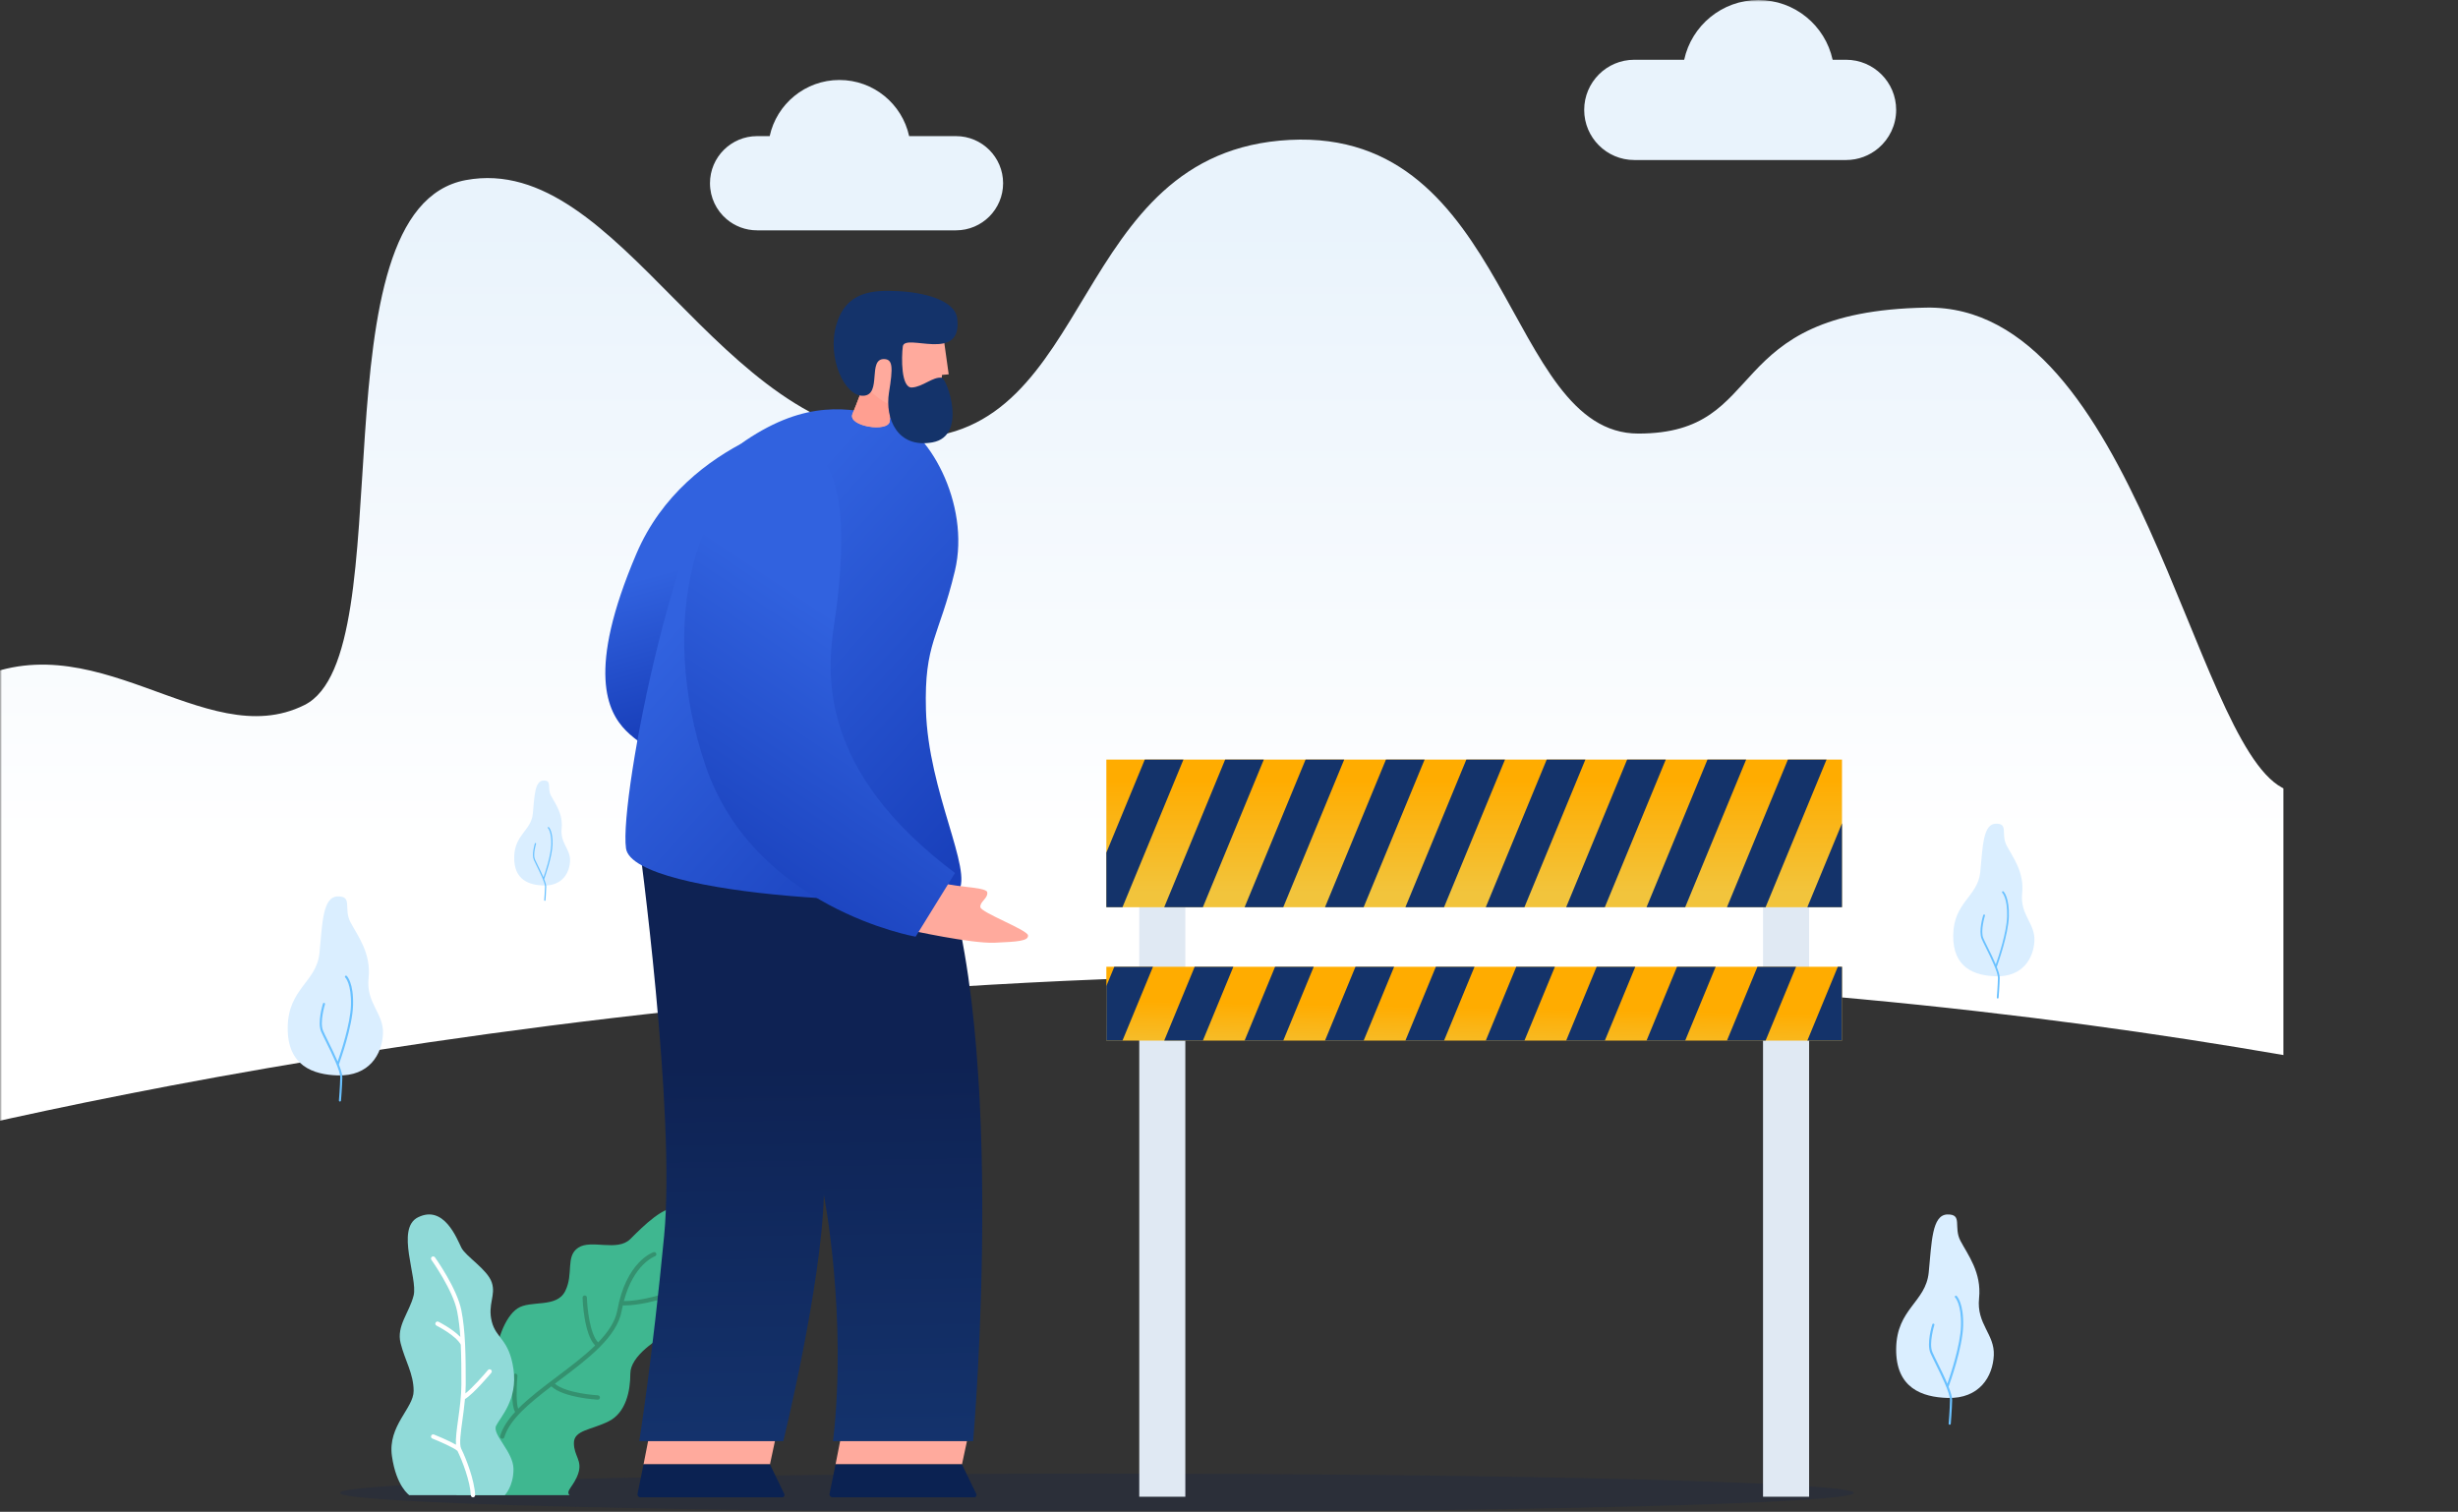 <svg width="608" height="374" viewBox="0 0 608 374" fill="none" xmlns="http://www.w3.org/2000/svg">
<rect x="0" y="0" width="608" height="374" fill="#333333" stroke="none"/>
<mask id="mask0_996_114730" style="mask-type:alpha" maskUnits="userSpaceOnUse" x="0" y="0" width="608" height="374">
<rect width="608" height="374" fill="#D9D9D9"/>
</mask>
<g mask="url(#mask0_996_114730)">
<path opacity="0.2" d="M271.335 374.084C374.734 374.084 458.556 371.949 458.556 369.315C458.556 366.68 374.734 364.545 271.335 364.545C167.935 364.545 84.113 366.68 84.113 369.315C84.113 371.949 167.935 374.084 271.335 374.084Z" fill="#0B2252"/>
<path d="M395.488 18.413C397.734 16.167 400.833 14.781 404.257 14.781H416.592C418.429 6.33 425.947 0 434.951 0C443.955 0 451.473 6.33 453.31 14.781H456.624C460.048 14.781 463.148 16.17 465.394 18.413C467.64 20.655 469.025 23.758 469.025 27.183C469.025 30.971 467.328 34.362 464.651 36.638C462.488 38.476 459.687 39.587 456.624 39.587H404.261C400.836 39.587 397.737 38.198 395.491 35.955C393.248 33.713 391.859 30.61 391.859 27.186C391.859 23.762 393.248 20.662 395.491 18.416L395.488 18.413Z" fill="#E9F3FC"/>
<path d="M244.71 37.09C242.601 34.981 239.689 33.675 236.469 33.675H224.881C223.154 25.736 216.091 19.788 207.633 19.788C199.175 19.788 192.109 25.736 190.385 33.675H187.272C184.055 33.675 181.14 34.981 179.031 37.09C176.923 39.198 175.617 42.11 175.617 45.33C175.617 48.889 177.214 52.075 179.728 54.214C181.759 55.941 184.393 56.982 187.269 56.982H236.469C239.686 56.982 242.601 55.677 244.71 53.568C246.818 51.459 248.124 48.547 248.124 45.327C248.124 42.11 246.818 39.195 244.71 37.086V37.09Z" fill="#E9F3FC"/>
<path d="M564.81 195.017V261C504.825 250.614 424.195 241.118 329.885 241.118C121.697 241.118 -41.585 287.382 -41.585 287.382C-53.702 261.479 -40.276 186.877 -8.676 169.411C22.928 151.949 50.372 186.877 75.322 174.402C100.272 161.927 76.925 51.644 115.24 44.548C153.552 37.452 177.679 108.405 224.506 108.405C271.333 108.405 264.24 37.452 319 34.613C373.756 31.775 372.31 107.257 405.25 107.257C438.19 107.257 424.834 76.989 476.468 76.098C528.105 75.208 542.347 182.927 564.462 194.836C564.579 194.9 564.693 194.96 564.81 195.017Z" fill="url(#paint0_linear_996_114730)"/>
<path d="M83.538 266.038C77.536 265.857 71.022 263.748 71.166 254.109C71.31 244.469 78.306 242.969 79.022 235.756C79.739 228.543 79.772 221.832 83.538 221.758C87.306 221.688 84.92 224.77 86.677 228.114C88.431 231.458 91.832 235.736 91.172 241.985C90.513 248.234 94.962 250.627 94.731 255.739C94.496 260.85 91.303 266.272 83.541 266.035L83.538 266.038Z" fill="#DAEEFF"/>
<path d="M85.756 241.422C85.649 241.325 85.489 241.332 85.388 241.436C85.288 241.539 85.294 241.707 85.398 241.804C85.415 241.821 86.961 243.377 86.804 248.709C86.667 253.318 84.277 260.451 83.52 262.603C82.811 260.923 81.894 259.072 81.124 257.512C80.602 256.458 80.153 255.551 79.909 254.975C79.019 252.88 80.374 248.475 80.388 248.431C80.431 248.294 80.354 248.147 80.217 248.103C80.079 248.06 79.932 248.137 79.889 248.274C79.829 248.461 78.46 252.906 79.427 255.179C79.678 255.768 80.13 256.682 80.655 257.743C82.061 260.585 84.19 264.876 84.156 266.546C84.109 268.863 83.832 272.186 83.828 272.22C83.815 272.364 83.922 272.491 84.066 272.504C84.073 272.504 84.079 272.504 84.089 272.504C84.223 272.504 84.337 272.4 84.35 272.263C84.35 272.23 84.635 268.889 84.682 266.556C84.695 265.81 84.344 264.648 83.822 263.326C84.166 262.379 87.175 253.971 87.333 248.723C87.5 243.106 85.833 241.486 85.763 241.419L85.756 241.422Z" fill="#6AC1FF"/>
<path d="M493.684 241.51C488.566 241.356 483.016 239.558 483.137 231.341C483.257 223.124 489.225 221.845 489.834 215.696C490.444 209.548 490.474 203.824 493.684 203.764C496.897 203.703 494.862 206.331 496.358 209.183C497.854 212.035 500.753 215.68 500.191 221.008C499.628 226.337 503.421 228.376 503.223 232.734C503.022 237.088 500.301 241.711 493.684 241.513V241.51Z" fill="#DAEEFF"/>
<path d="M495.578 220.526C495.487 220.442 495.347 220.449 495.263 220.536C495.179 220.626 495.183 220.767 495.27 220.851C495.283 220.864 496.602 222.189 496.468 226.738C496.351 230.668 494.316 236.746 493.67 238.584C493.064 237.151 492.284 235.575 491.625 234.246C491.179 233.349 490.794 232.572 490.587 232.084C489.827 230.296 490.985 226.541 490.995 226.504C491.032 226.387 490.965 226.26 490.848 226.223C490.731 226.186 490.604 226.253 490.567 226.37C490.517 226.531 489.349 230.32 490.172 232.258C490.386 232.76 490.771 233.54 491.22 234.444C492.418 236.867 494.232 240.525 494.202 241.948C494.162 243.923 493.924 246.758 493.921 246.785C493.911 246.908 494.001 247.016 494.125 247.026C494.132 247.026 494.138 247.026 494.145 247.026C494.259 247.026 494.356 246.939 494.366 246.821C494.366 246.791 494.607 243.943 494.647 241.955C494.66 241.319 494.359 240.328 493.914 239.2C494.209 238.39 496.773 231.224 496.906 226.748C497.047 221.962 495.628 220.58 495.568 220.523L495.578 220.526Z" fill="#6AC1FF"/>
<path d="M134.442 219.06C130.924 218.952 127.105 217.717 127.189 212.064C127.273 206.411 131.376 205.53 131.795 201.303C132.213 197.072 132.233 193.139 134.442 193.095C136.651 193.052 135.252 194.863 136.283 196.821C137.314 198.779 139.306 201.289 138.921 204.955C138.536 208.62 141.143 210.022 141.006 213.018C140.869 216.014 138.998 219.193 134.442 219.056V219.06Z" fill="#DAEEFF"/>
<path d="M135.744 204.627C135.68 204.57 135.587 204.573 135.53 204.633C135.473 204.694 135.473 204.791 135.536 204.851C135.546 204.861 136.453 205.771 136.36 208.901C136.279 211.602 134.877 215.786 134.435 217.048C134.02 216.064 133.481 214.976 133.029 214.062C132.725 213.443 132.46 212.911 132.316 212.576C131.794 211.348 132.591 208.764 132.597 208.737C132.624 208.657 132.577 208.57 132.497 208.546C132.417 208.519 132.33 208.566 132.306 208.647C132.273 208.757 131.469 211.364 132.035 212.697C132.182 213.041 132.447 213.577 132.755 214.2C133.578 215.866 134.827 218.384 134.807 219.361C134.78 220.72 134.616 222.668 134.616 222.688C134.609 222.772 134.673 222.845 134.756 222.855C134.76 222.855 134.766 222.855 134.77 222.855C134.85 222.855 134.917 222.795 134.924 222.715C134.924 222.695 135.091 220.737 135.118 219.368C135.128 218.929 134.92 218.246 134.613 217.473C134.813 216.917 136.581 211.987 136.671 208.908C136.768 205.614 135.791 204.663 135.751 204.627H135.744Z" fill="#6AC1FF"/>
<path d="M481.708 345.821C475.556 345.634 468.882 343.475 469.026 333.594C469.173 323.713 476.346 322.173 477.079 314.783C477.812 307.389 477.846 300.507 481.708 300.437C485.571 300.363 483.127 303.523 484.925 306.95C486.722 310.378 490.207 314.763 489.534 321.169C488.861 327.576 493.42 330.029 493.179 335.268C492.938 340.506 489.668 346.062 481.708 345.825V345.821Z" fill="#DAEEFF"/>
<path d="M483.983 320.59C483.876 320.489 483.709 320.496 483.605 320.603C483.505 320.71 483.508 320.881 483.615 320.981C483.632 320.998 485.218 322.595 485.054 328.061C484.914 332.784 482.464 340.094 481.691 342.303C480.964 340.583 480.024 338.685 479.234 337.085C478.698 336.004 478.236 335.073 477.985 334.484C477.071 332.335 478.464 327.82 478.477 327.776C478.521 327.636 478.444 327.485 478.3 327.442C478.159 327.398 478.009 327.475 477.965 327.619C477.905 327.813 476.499 332.369 477.493 334.698C477.751 335.301 478.216 336.241 478.752 337.326C480.194 340.238 482.373 344.639 482.34 346.35C482.293 348.723 482.005 352.134 482.002 352.167C481.988 352.314 482.099 352.445 482.246 352.458C482.253 352.458 482.263 352.458 482.27 352.458C482.407 352.458 482.524 352.351 482.537 352.214C482.537 352.181 482.829 348.756 482.875 346.363C482.892 345.597 482.531 344.405 481.995 343.053C482.35 342.079 485.433 333.46 485.593 328.081C485.764 322.324 484.057 320.664 483.983 320.597V320.59Z" fill="#6AC1FF"/>
<path d="M167.73 298.996C172.051 300.435 168.804 306.514 168.804 310.808C168.804 315.103 170.953 326.918 166.656 329.064C162.361 331.213 155.918 335.507 155.918 339.802C155.918 344.096 154.843 349.468 150.549 351.614C146.254 353.763 141.957 353.763 141.957 356.983C141.957 360.203 144.106 361.277 143.031 364.5C141.957 367.72 139.808 368.795 140.882 369.869H112.96C112.96 369.869 107.591 361.277 108.666 355.908C109.74 350.539 115.109 350.539 116.183 346.241C117.258 341.947 122.627 340.873 122.627 336.575C122.627 332.277 124.776 325.837 127.996 323.688C131.216 321.539 137.662 323.688 139.808 319.394C141.957 315.099 139.808 310.802 143.031 308.656C146.251 306.507 152.698 309.73 155.918 306.507C159.141 303.287 164.51 297.915 167.73 298.989V298.996Z" fill="#3FB790"/>
<path d="M163.412 320.863C163.328 320.578 163.034 320.414 162.746 320.498C162.696 320.515 157.792 321.917 154.318 321.867C156.741 312.709 161.936 310.804 161.993 310.784C162.274 310.691 162.424 310.386 162.331 310.105C162.237 309.824 161.932 309.673 161.651 309.764C161.377 309.857 154.883 312.15 152.701 324.136C152.195 326.921 150.401 329.552 147.958 332.083C145.886 330.024 145.243 323.477 145.173 320.997C145.163 320.705 144.925 320.474 144.637 320.474H144.624C144.326 320.481 144.092 320.729 144.102 321.027C144.112 321.412 144.393 330.014 147.208 332.846C144.497 335.493 141.126 338.037 137.806 340.541C134.251 343.219 130.81 345.813 128.173 348.487C127.754 347.419 127.657 343.988 127.992 340.394C128.019 340.099 127.801 339.838 127.507 339.808C127.215 339.794 126.951 339.999 126.921 340.293C126.71 342.573 126.389 347.58 127.42 349.28C125.662 351.195 124.34 353.156 123.721 355.225C123.634 355.509 123.795 355.807 124.079 355.894C124.129 355.911 124.183 355.918 124.233 355.918C124.464 355.918 124.678 355.767 124.749 355.536C126.064 351.155 130.907 347.131 136.383 342.964C139.379 345.762 147.476 346.231 147.834 346.251C147.844 346.251 147.854 346.251 147.864 346.251C148.149 346.251 148.386 346.03 148.4 345.742C148.416 345.448 148.189 345.193 147.891 345.177C147.811 345.173 140.045 344.725 137.25 342.305C137.649 342.004 138.05 341.702 138.455 341.398C145.407 336.159 152.597 330.747 153.762 324.33C153.852 323.838 153.959 323.383 154.063 322.925C154.22 322.931 154.368 322.941 154.532 322.941C158.14 322.941 162.836 321.589 163.05 321.529C163.335 321.445 163.499 321.147 163.415 320.863H163.412Z" fill="#34916F"/>
<path d="M103.388 301.145C97.789 303.946 103.388 316.18 102.314 320.475C101.24 324.769 98.019 327.993 99.094 332.287C100.168 336.581 102.314 339.805 102.314 344.099C102.314 348.394 95.871 352.691 96.945 360.209C98.019 367.727 101.24 369.876 101.24 369.876H124.864C124.864 369.876 127.013 367.727 127.013 363.433C127.013 359.138 121.644 354.84 122.718 352.695C123.793 350.546 128.087 346.251 127.013 338.734C125.938 331.216 122.718 331.216 121.644 326.921C120.569 322.627 122.718 320.478 121.644 317.255C120.569 314.035 115.201 310.811 114.126 308.663C113.052 306.514 109.832 297.925 103.388 301.145Z" fill="#90DAD8"/>
<path d="M121.451 338.858C121.227 338.671 120.886 338.697 120.695 338.925C119.627 340.204 116.889 343.303 115.125 344.709C115.172 343.963 115.199 343.219 115.199 342.49C115.199 339.146 115.196 335.749 115.038 332.482C115.038 332.458 115.038 332.438 115.035 332.415C114.891 329.493 114.627 326.678 114.118 324.127C113.033 318.705 107.805 311.344 107.584 311.033C107.41 310.792 107.079 310.738 106.834 310.909C106.593 311.083 106.536 311.418 106.71 311.659C106.764 311.733 112.026 319.143 113.063 324.338C113.462 326.326 113.709 328.485 113.867 330.735C111.915 328.723 108.635 327.059 108.461 326.976C108.2 326.842 107.875 326.949 107.741 327.213C107.607 327.478 107.715 327.802 107.979 327.936C108.029 327.96 112.752 330.353 113.97 332.626C114.121 335.839 114.128 339.193 114.128 342.49C114.128 345.332 113.703 348.404 113.328 351.115C112.97 353.696 112.672 355.875 112.786 357.395C110.914 356.317 107.788 355.055 107.346 354.878C107.072 354.767 106.761 354.901 106.65 355.176C106.54 355.45 106.674 355.761 106.948 355.872C108.391 356.448 112.257 358.101 113.157 358.931C114.365 361.375 116.29 366.415 116.461 369.897C116.474 370.184 116.712 370.409 116.996 370.409C117.006 370.409 117.013 370.409 117.023 370.409C117.318 370.395 117.549 370.144 117.532 369.846C117.354 366.161 115.316 360.842 114.074 358.355C113.555 357.314 113.96 354.376 114.392 351.259C114.616 349.633 114.851 347.875 115.011 346.108C117.17 344.796 121.338 339.829 121.522 339.608C121.712 339.38 121.682 339.042 121.455 338.851L121.451 338.858Z" fill="white"/>
<path d="M293.198 203.669H281.801V370.265H293.198V203.669Z" fill="#E0E9F3"/>
<path d="M447.493 203.669H436.096V370.265H447.493V203.669Z" fill="#E0E9F3"/>
<path d="M455.627 187.907H273.664V224.428H455.627V187.907Z" fill="url(#paint1_linear_996_114730)"/>
<path d="M292.73 187.907L277.654 224.428H273.664V210.932L283.17 187.907H292.73Z" fill="#14336A"/>
<path d="M312.613 187.907L297.537 224.428H287.975L303.05 187.907H312.613Z" fill="#14336A"/>
<path d="M332.498 187.907L317.422 224.428H307.859L322.938 187.907H332.498Z" fill="#14336A"/>
<path d="M352.385 187.907L337.306 224.428H327.746L342.822 187.907H352.385Z" fill="#14336A"/>
<path d="M372.268 187.907L357.192 224.428H347.633L362.709 187.907H372.268Z" fill="#14336A"/>
<path d="M392.152 187.907L377.077 224.428H367.514L382.589 187.907H392.152Z" fill="#14336A"/>
<path d="M412.039 187.907L396.963 224.428H387.4L402.479 187.907H412.039Z" fill="#14336A"/>
<path d="M431.918 187.907L416.839 224.428H407.279L422.355 187.907H431.918Z" fill="#14336A"/>
<path d="M451.806 187.907L436.73 224.428H427.174L442.25 187.907H451.806Z" fill="#14336A"/>
<path d="M455.629 203.669V224.428H447.057L455.629 203.669Z" fill="#14336A"/>
<path d="M455.627 239.162H273.664V257.424H455.627V239.162Z" fill="url(#paint2_linear_996_114730)"/>
<path d="M285.192 239.162L277.654 257.424H273.664V243.925L275.632 239.162H285.192Z" fill="#14336A"/>
<path d="M305.075 239.162L297.537 257.424H287.975L295.512 239.162H305.075Z" fill="#14336A"/>
<path d="M324.96 239.162L317.422 257.424H307.859L315.397 239.162H324.96Z" fill="#14336A"/>
<path d="M344.844 239.162L337.306 257.424H327.746L335.284 239.162H344.844Z" fill="#14336A"/>
<path d="M364.73 239.162L357.192 257.424H347.633L355.171 239.162H364.73Z" fill="#14336A"/>
<path d="M384.614 239.162L377.077 257.424H367.514L375.052 239.162H384.614Z" fill="#14336A"/>
<path d="M404.501 239.162L396.963 257.424H387.4L394.942 239.162H404.501Z" fill="#14336A"/>
<path d="M424.38 239.162L416.839 257.424H407.279L414.817 239.162H424.38Z" fill="#14336A"/>
<path d="M444.268 239.162L436.73 257.424H427.174L434.712 239.162H444.268Z" fill="#14336A"/>
<path d="M455.629 239.162V257.424H447.057L454.595 239.162H455.629Z" fill="#14336A"/>
<path d="M161.011 352.946L159.184 362.262H190.453L192.448 352.946H161.011Z" fill="#FFAA9D"/>
<path d="M159.184 362.262L157.701 369.528C157.607 369.987 157.955 370.412 158.424 370.412H193.479C193.904 370.412 194.185 369.967 193.998 369.582L190.453 362.262H159.184Z" fill="#0B2252"/>
<path d="M208.509 352.946L206.678 362.262H237.95L239.945 352.946H208.509Z" fill="#FFAA9D"/>
<path d="M206.678 362.262L205.195 369.528C205.101 369.987 205.449 370.412 205.918 370.412H240.973C241.398 370.412 241.679 369.967 241.492 369.582L237.951 362.262H206.681H206.678Z" fill="#0B2252"/>
<path d="M157.947 207.454C157.947 207.454 167.199 275.231 164.283 305.673C161.368 336.116 158.131 356.517 158.131 356.517H193.755C193.755 356.517 203.148 318.302 203.794 295.632C203.794 295.632 209.624 325.425 206.06 356.517H240.713C240.713 356.517 250.246 247.891 230.166 206.761L157.947 207.454Z" fill="url(#paint3_linear_996_114730)"/>
<path d="M203.435 102.55C203.435 102.55 169.856 107.889 157.431 136.952C145.006 166.016 150.285 176.151 154.854 180.767C159.422 185.383 168.647 189.68 168.647 189.68L203.435 102.55Z" fill="url(#paint4_linear_996_114730)"/>
<path d="M237.047 220.484C233.422 225.328 156.611 222.245 154.844 209.874C153.076 197.506 168.253 119.882 184.376 109.007C199.458 98.835 209.968 100.796 219.689 103.109C229.409 105.425 240.173 124.611 236.197 141.227C232.221 157.842 228.585 158.997 229.037 175.609C229.586 195.789 240.773 215.504 237.047 220.481V220.484Z" fill="url(#paint5_linear_996_114730)"/>
<path d="M233.116 81.505L234.665 92.601L232.999 92.755C232.999 92.755 232.811 102.121 226.133 101.478C224.216 101.294 221.635 100.009 220.989 100.41C220.219 100.886 220.182 103.45 220.088 104.199C219.727 107.071 209.632 105.471 210.857 102.419C212.018 99.523 213.796 95.544 213.197 94.576C211.098 91.199 209.525 82.356 218.114 78.269C224.955 75.012 232.563 77.713 233.119 81.505H233.116Z" fill="#FFAA9D"/>
<path d="M210.854 102.42C212.015 99.524 213.792 95.544 213.193 94.577C213.193 94.577 217.675 99.896 221.257 100.341C221.263 100.341 221.267 100.344 221.277 100.348C221.163 100.354 221.063 100.371 220.989 100.415C220.219 100.89 220.182 103.454 220.088 104.204C219.727 107.076 209.632 105.476 210.857 102.423L210.854 102.42Z" fill="#FF9F91"/>
<path d="M218.756 88.83C214.481 88.636 218.24 97.64 213.588 97.904C208.935 98.165 204.467 88.482 206.887 80.284C209.307 72.087 215.797 71.719 222.066 72.017C228.335 72.315 236.201 74.152 236.774 78.795C238.153 89.965 223.773 82.239 223.315 85.704C222.963 88.385 222.856 96.023 225.571 95.862C228.285 95.701 230.749 93.141 232.948 93.445C234.213 93.623 239.405 107.848 230.658 109.432C222.006 110.998 218.846 103.584 219.901 97.074C220.905 90.882 220.841 88.924 218.752 88.83H218.756Z" fill="#14336A"/>
<path d="M224.981 230.091C224.981 230.091 240.207 233.462 246.028 233.214C251.849 232.966 254.406 232.762 254.292 231.403C254.179 230.041 242.701 225.776 242.504 224.428C242.306 223.079 244.425 222.252 244.204 220.732C243.983 219.213 233.603 219.527 232.767 217.927C231.93 216.327 224.469 227.758 224.984 230.094L224.981 230.091Z" fill="#FFAA9D"/>
<path d="M236.22 215.959L226.483 231.721C226.483 231.721 186.628 224.765 174.558 189.533C162.488 154.3 171.777 117.863 194.277 111.614C212.057 106.673 208.311 141.37 206.373 154.103C204.432 166.835 202.484 190.647 236.22 215.959Z" fill="url(#paint6_linear_996_114730)"/>
</g>
<defs>
<linearGradient id="paint0_linear_996_114730" x1="259.403" y1="53.301" x2="259.403" y2="208.807" gradientUnits="userSpaceOnUse">
<stop stop-color="#E9F3FC"/>
<stop offset="1" stop-color="white"/>
</linearGradient>
<linearGradient id="paint1_linear_996_114730" x1="364.647" y1="220.8" x2="364.647" y2="184.279" gradientUnits="userSpaceOnUse">
<stop stop-color="#F2C43C"/>
<stop offset="0.76" stop-color="#FFAC00"/>
</linearGradient>
<linearGradient id="paint2_linear_996_114730" x1="-45.998" y1="255.61" x2="-45.664" y2="237.348" gradientUnits="userSpaceOnUse">
<stop stop-color="#F2C43C"/>
<stop offset="0.76" stop-color="#FFAC00"/>
</linearGradient>
<linearGradient id="paint3_linear_996_114730" x1="201.046" y1="359.322" x2="199.58" y2="260.071" gradientUnits="userSpaceOnUse">
<stop stop-color="#14336D"/>
<stop offset="0.97" stop-color="#0E2253"/>
</linearGradient>
<linearGradient id="paint4_linear_996_114730" x1="177.032" y1="138.01" x2="188.081" y2="178.307" gradientUnits="userSpaceOnUse">
<stop stop-color="#3162DF"/>
<stop offset="0.96" stop-color="#173DB8"/>
</linearGradient>
<linearGradient id="paint5_linear_996_114730" x1="175.446" y1="145.37" x2="251.557" y2="214.235" gradientUnits="userSpaceOnUse">
<stop stop-color="#3162DF"/>
<stop offset="0.96" stop-color="#173DB8"/>
</linearGradient>
<linearGradient id="paint6_linear_996_114730" x1="215.223" y1="158.498" x2="169.629" y2="226.586" gradientUnits="userSpaceOnUse">
<stop stop-color="#3162DF"/>
<stop offset="0.96" stop-color="#173DB8"/>
</linearGradient>
</defs>
</svg>
